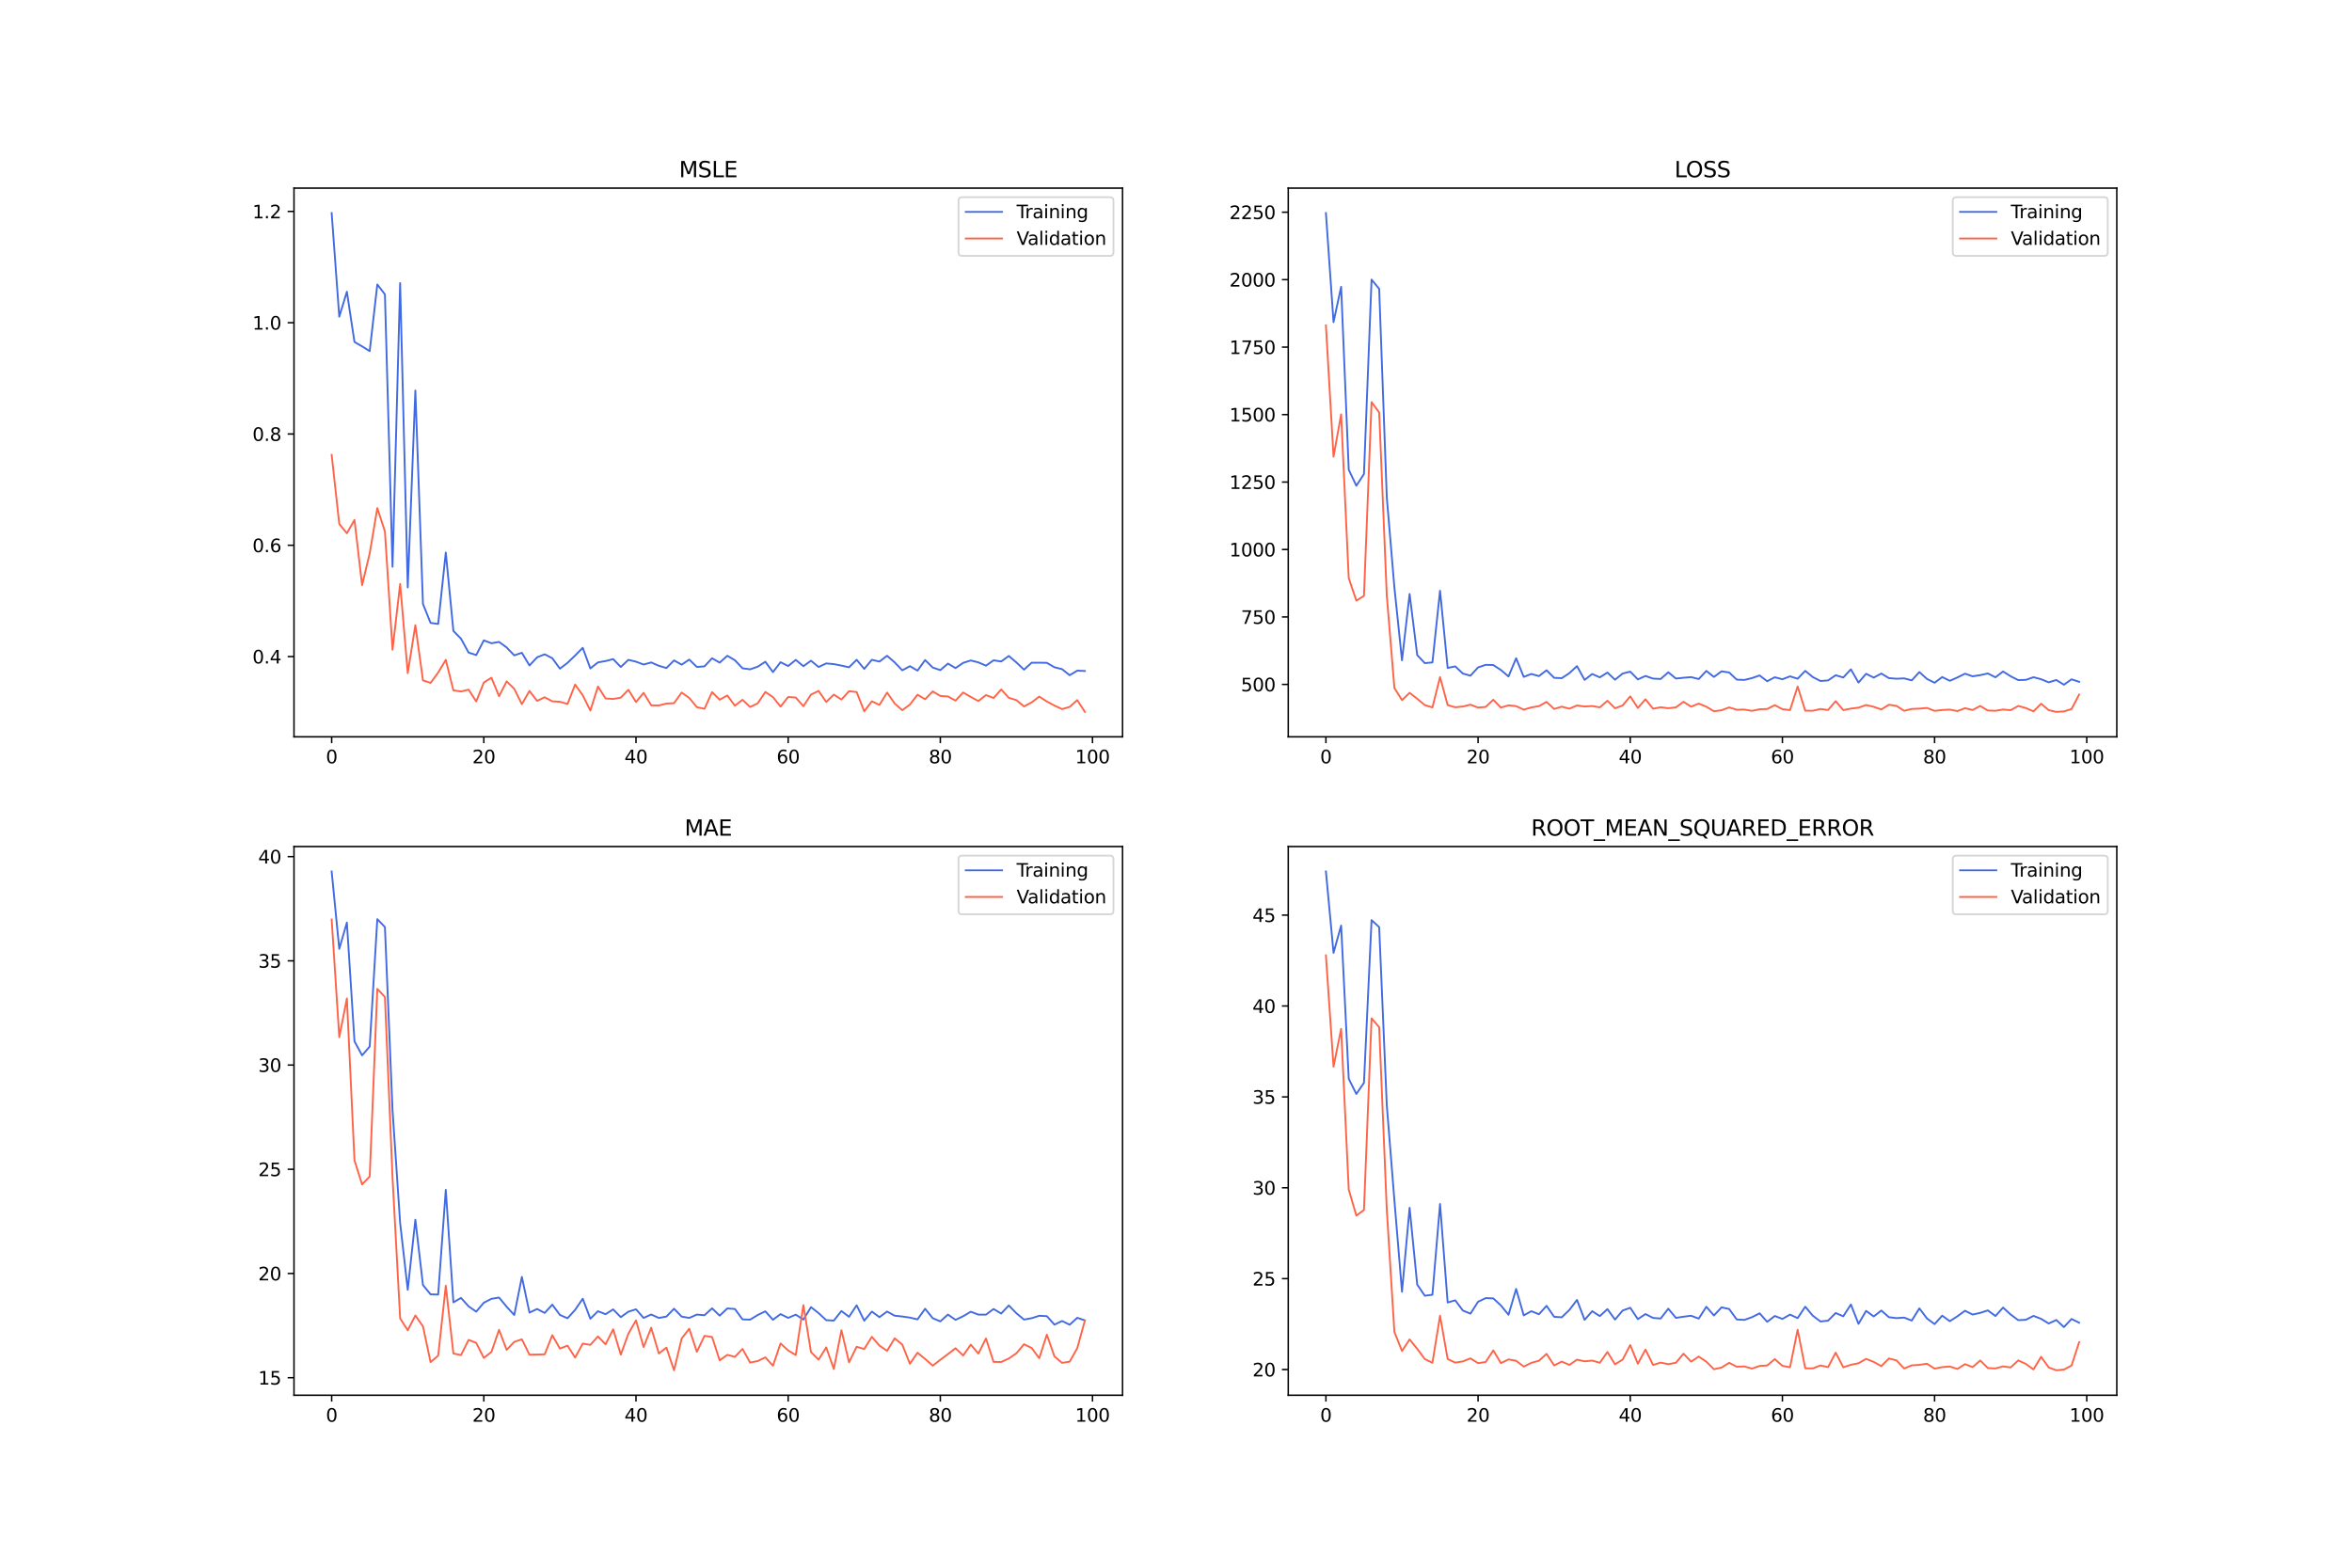 <?xml version="1.0" encoding="utf-8" standalone="no"?>
<!DOCTYPE svg PUBLIC "-//W3C//DTD SVG 1.1//EN"
  "http://www.w3.org/Graphics/SVG/1.1/DTD/svg11.dtd">
<svg xmlns:xlink="http://www.w3.org/1999/xlink" width="1296pt" height="864pt" viewBox="0 0 1296 864" xmlns="http://www.w3.org/2000/svg" version="1.1">
 <defs>
  <style type="text/css">*{stroke-linejoin: round; stroke-linecap: butt}</style>
 </defs>
 <g id="figure_1">
  <g id="patch_1">
   <path d="M 0 864 
L 1296 864 
L 1296 0 
L 0 0 
z
" style="fill: #ffffff"/>
  </g>
  <g id="axes_1">
   <g id="patch_2">
    <path d="M 162 406.08 
L 618.545 406.08 
L 618.545 103.68 
L 162 103.68 
z
" style="fill: #ffffff"/>
   </g>
   <g id="matplotlib.axis_1">
    <g id="xtick_1">
     <g id="line2d_1">
      <defs>
       <path id="meb10e12227" d="M 0 0 
L 0 3.5 
" style="stroke: #000000; stroke-width: 0.8"/>
      </defs>
      <g>
       <use xlink:href="#meb10e12227" x="182.752" y="406.08" style="stroke: #000000; stroke-width: 0.8"/>
      </g>
     </g>
     <g id="text_1">
      <!-- 0 -->
      <g transform="translate(179.571 420.678) scale(0.1 -0.1)">
       <defs>
        <path id="DejaVuSans-30" d="M 2034 4250 
Q 1547 4250 1301 3770 
Q 1056 3291 1056 2328 
Q 1056 1369 1301 889 
Q 1547 409 2034 409 
Q 2525 409 2770 889 
Q 3016 1369 3016 2328 
Q 3016 3291 2770 3770 
Q 2525 4250 2034 4250 
z
M 2034 4750 
Q 2819 4750 3233 4129 
Q 3647 3509 3647 2328 
Q 3647 1150 3233 529 
Q 2819 -91 2034 -91 
Q 1250 -91 836 529 
Q 422 1150 422 2328 
Q 422 3509 836 4129 
Q 1250 4750 2034 4750 
z
" transform="scale(0.016)"/>
       </defs>
       <use xlink:href="#DejaVuSans-30"/>
      </g>
     </g>
    </g>
    <g id="xtick_2">
     <g id="line2d_2">
      <g>
       <use xlink:href="#meb10e12227" x="266.599" y="406.08" style="stroke: #000000; stroke-width: 0.8"/>
      </g>
     </g>
     <g id="text_2">
      <!-- 20 -->
      <g transform="translate(260.236 420.678) scale(0.1 -0.1)">
       <defs>
        <path id="DejaVuSans-32" d="M 1228 531 
L 3431 531 
L 3431 0 
L 469 0 
L 469 531 
Q 828 903 1448 1529 
Q 2069 2156 2228 2338 
Q 2531 2678 2651 2914 
Q 2772 3150 2772 3378 
Q 2772 3750 2511 3984 
Q 2250 4219 1831 4219 
Q 1534 4219 1204 4116 
Q 875 4013 500 3803 
L 500 4441 
Q 881 4594 1212 4672 
Q 1544 4750 1819 4750 
Q 2544 4750 2975 4387 
Q 3406 4025 3406 3419 
Q 3406 3131 3298 2873 
Q 3191 2616 2906 2266 
Q 2828 2175 2409 1742 
Q 1991 1309 1228 531 
z
" transform="scale(0.016)"/>
       </defs>
       <use xlink:href="#DejaVuSans-32"/>
       <use xlink:href="#DejaVuSans-30" x="63.623"/>
      </g>
     </g>
    </g>
    <g id="xtick_3">
     <g id="line2d_3">
      <g>
       <use xlink:href="#meb10e12227" x="350.446" y="406.08" style="stroke: #000000; stroke-width: 0.8"/>
      </g>
     </g>
     <g id="text_3">
      <!-- 40 -->
      <g transform="translate(344.083 420.678) scale(0.1 -0.1)">
       <defs>
        <path id="DejaVuSans-34" d="M 2419 4116 
L 825 1625 
L 2419 1625 
L 2419 4116 
z
M 2253 4666 
L 3047 4666 
L 3047 1625 
L 3713 1625 
L 3713 1100 
L 3047 1100 
L 3047 0 
L 2419 0 
L 2419 1100 
L 313 1100 
L 313 1709 
L 2253 4666 
z
" transform="scale(0.016)"/>
       </defs>
       <use xlink:href="#DejaVuSans-34"/>
       <use xlink:href="#DejaVuSans-30" x="63.623"/>
      </g>
     </g>
    </g>
    <g id="xtick_4">
     <g id="line2d_4">
      <g>
       <use xlink:href="#meb10e12227" x="434.292" y="406.08" style="stroke: #000000; stroke-width: 0.8"/>
      </g>
     </g>
     <g id="text_4">
      <!-- 60 -->
      <g transform="translate(427.93 420.678) scale(0.1 -0.1)">
       <defs>
        <path id="DejaVuSans-36" d="M 2113 2584 
Q 1688 2584 1439 2293 
Q 1191 2003 1191 1497 
Q 1191 994 1439 701 
Q 1688 409 2113 409 
Q 2538 409 2786 701 
Q 3034 994 3034 1497 
Q 3034 2003 2786 2293 
Q 2538 2584 2113 2584 
z
M 3366 4563 
L 3366 3988 
Q 3128 4100 2886 4159 
Q 2644 4219 2406 4219 
Q 1781 4219 1451 3797 
Q 1122 3375 1075 2522 
Q 1259 2794 1537 2939 
Q 1816 3084 2150 3084 
Q 2853 3084 3261 2657 
Q 3669 2231 3669 1497 
Q 3669 778 3244 343 
Q 2819 -91 2113 -91 
Q 1303 -91 875 529 
Q 447 1150 447 2328 
Q 447 3434 972 4092 
Q 1497 4750 2381 4750 
Q 2619 4750 2861 4703 
Q 3103 4656 3366 4563 
z
" transform="scale(0.016)"/>
       </defs>
       <use xlink:href="#DejaVuSans-36"/>
       <use xlink:href="#DejaVuSans-30" x="63.623"/>
      </g>
     </g>
    </g>
    <g id="xtick_5">
     <g id="line2d_5">
      <g>
       <use xlink:href="#meb10e12227" x="518.139" y="406.08" style="stroke: #000000; stroke-width: 0.8"/>
      </g>
     </g>
     <g id="text_5">
      <!-- 80 -->
      <g transform="translate(511.776 420.678) scale(0.1 -0.1)">
       <defs>
        <path id="DejaVuSans-38" d="M 2034 2216 
Q 1584 2216 1326 1975 
Q 1069 1734 1069 1313 
Q 1069 891 1326 650 
Q 1584 409 2034 409 
Q 2484 409 2743 651 
Q 3003 894 3003 1313 
Q 3003 1734 2745 1975 
Q 2488 2216 2034 2216 
z
M 1403 2484 
Q 997 2584 770 2862 
Q 544 3141 544 3541 
Q 544 4100 942 4425 
Q 1341 4750 2034 4750 
Q 2731 4750 3128 4425 
Q 3525 4100 3525 3541 
Q 3525 3141 3298 2862 
Q 3072 2584 2669 2484 
Q 3125 2378 3379 2068 
Q 3634 1759 3634 1313 
Q 3634 634 3220 271 
Q 2806 -91 2034 -91 
Q 1263 -91 848 271 
Q 434 634 434 1313 
Q 434 1759 690 2068 
Q 947 2378 1403 2484 
z
M 1172 3481 
Q 1172 3119 1398 2916 
Q 1625 2713 2034 2713 
Q 2441 2713 2670 2916 
Q 2900 3119 2900 3481 
Q 2900 3844 2670 4047 
Q 2441 4250 2034 4250 
Q 1625 4250 1398 4047 
Q 1172 3844 1172 3481 
z
" transform="scale(0.016)"/>
       </defs>
       <use xlink:href="#DejaVuSans-38"/>
       <use xlink:href="#DejaVuSans-30" x="63.623"/>
      </g>
     </g>
    </g>
    <g id="xtick_6">
     <g id="line2d_6">
      <g>
       <use xlink:href="#meb10e12227" x="601.986" y="406.08" style="stroke: #000000; stroke-width: 0.8"/>
      </g>
     </g>
     <g id="text_6">
      <!-- 100 -->
      <g transform="translate(592.442 420.678) scale(0.1 -0.1)">
       <defs>
        <path id="DejaVuSans-31" d="M 794 531 
L 1825 531 
L 1825 4091 
L 703 3866 
L 703 4441 
L 1819 4666 
L 2450 4666 
L 2450 531 
L 3481 531 
L 3481 0 
L 794 0 
L 794 531 
z
" transform="scale(0.016)"/>
       </defs>
       <use xlink:href="#DejaVuSans-31"/>
       <use xlink:href="#DejaVuSans-30" x="63.623"/>
       <use xlink:href="#DejaVuSans-30" x="127.246"/>
      </g>
     </g>
    </g>
   </g>
   <g id="matplotlib.axis_2">
    <g id="ytick_1">
     <g id="line2d_7">
      <defs>
       <path id="m3f98009980" d="M 0 0 
L -3.5 0 
" style="stroke: #000000; stroke-width: 0.8"/>
      </defs>
      <g>
       <use xlink:href="#m3f98009980" x="162" y="361.849" style="stroke: #000000; stroke-width: 0.8"/>
      </g>
     </g>
     <g id="text_7">
      <!-- 0.4 -->
      <g transform="translate(139.097 365.649) scale(0.1 -0.1)">
       <defs>
        <path id="DejaVuSans-2e" d="M 684 794 
L 1344 794 
L 1344 0 
L 684 0 
L 684 794 
z
" transform="scale(0.016)"/>
       </defs>
       <use xlink:href="#DejaVuSans-30"/>
       <use xlink:href="#DejaVuSans-2e" x="63.623"/>
       <use xlink:href="#DejaVuSans-34" x="95.41"/>
      </g>
     </g>
    </g>
    <g id="ytick_2">
     <g id="line2d_8">
      <g>
       <use xlink:href="#m3f98009980" x="162" y="300.519" style="stroke: #000000; stroke-width: 0.8"/>
      </g>
     </g>
     <g id="text_8">
      <!-- 0.6 -->
      <g transform="translate(139.097 304.318) scale(0.1 -0.1)">
       <use xlink:href="#DejaVuSans-30"/>
       <use xlink:href="#DejaVuSans-2e" x="63.623"/>
       <use xlink:href="#DejaVuSans-36" x="95.41"/>
      </g>
     </g>
    </g>
    <g id="ytick_3">
     <g id="line2d_9">
      <g>
       <use xlink:href="#m3f98009980" x="162" y="239.188" style="stroke: #000000; stroke-width: 0.8"/>
      </g>
     </g>
     <g id="text_9">
      <!-- 0.8 -->
      <g transform="translate(139.097 242.987) scale(0.1 -0.1)">
       <use xlink:href="#DejaVuSans-30"/>
       <use xlink:href="#DejaVuSans-2e" x="63.623"/>
       <use xlink:href="#DejaVuSans-38" x="95.41"/>
      </g>
     </g>
    </g>
    <g id="ytick_4">
     <g id="line2d_10">
      <g>
       <use xlink:href="#m3f98009980" x="162" y="177.857" style="stroke: #000000; stroke-width: 0.8"/>
      </g>
     </g>
     <g id="text_10">
      <!-- 1.0 -->
      <g transform="translate(139.097 181.656) scale(0.1 -0.1)">
       <use xlink:href="#DejaVuSans-31"/>
       <use xlink:href="#DejaVuSans-2e" x="63.623"/>
       <use xlink:href="#DejaVuSans-30" x="95.41"/>
      </g>
     </g>
    </g>
    <g id="ytick_5">
     <g id="line2d_11">
      <g>
       <use xlink:href="#m3f98009980" x="162" y="116.526" style="stroke: #000000; stroke-width: 0.8"/>
      </g>
     </g>
     <g id="text_11">
      <!-- 1.2 -->
      <g transform="translate(139.097 120.326) scale(0.1 -0.1)">
       <use xlink:href="#DejaVuSans-31"/>
       <use xlink:href="#DejaVuSans-2e" x="63.623"/>
       <use xlink:href="#DejaVuSans-32" x="95.41"/>
      </g>
     </g>
    </g>
   </g>
   <g id="line2d_12">
    <path d="M 182.752 117.425 
L 186.944 174.534 
L 191.137 160.771 
L 195.329 188.48 
L 199.521 190.889 
L 203.714 193.525 
L 207.906 156.783 
L 212.098 162.257 
L 216.291 312.382 
L 220.483 156.013 
L 224.675 323.749 
L 228.868 215.219 
L 233.06 332.864 
L 237.252 343.295 
L 241.445 343.889 
L 245.637 304.504 
L 249.829 347.721 
L 254.022 352.005 
L 258.214 359.674 
L 262.406 361.02 
L 266.599 352.923 
L 270.791 354.518 
L 274.983 353.784 
L 279.176 356.844 
L 283.368 361.202 
L 287.56 359.758 
L 291.753 366.771 
L 295.945 362.268 
L 300.137 360.603 
L 304.33 362.757 
L 308.522 368.526 
L 312.714 365.318 
L 316.907 361.273 
L 321.099 357.033 
L 325.292 368.408 
L 329.484 365.058 
L 333.676 364.323 
L 337.869 363.244 
L 342.061 367.59 
L 346.253 363.658 
L 350.446 364.667 
L 354.638 366.246 
L 358.83 365.097 
L 363.023 366.937 
L 367.215 368.172 
L 371.407 363.971 
L 375.6 366.32 
L 379.792 363.504 
L 383.984 367.58 
L 388.177 367.251 
L 392.369 362.776 
L 396.561 365.204 
L 400.754 361.415 
L 404.946 363.869 
L 409.138 368.321 
L 413.331 368.886 
L 417.523 367.434 
L 421.715 364.714 
L 425.908 370.416 
L 430.1 364.954 
L 434.292 367.076 
L 438.485 363.685 
L 442.677 367.17 
L 446.869 364.139 
L 451.062 367.603 
L 455.254 365.636 
L 459.446 366.004 
L 463.639 366.829 
L 467.831 367.77 
L 472.023 363.637 
L 476.216 368.65 
L 480.408 363.62 
L 484.6 364.619 
L 488.793 361.411 
L 492.985 365.053 
L 497.177 369.426 
L 501.37 367.146 
L 505.562 369.608 
L 509.754 363.778 
L 513.947 367.902 
L 518.139 369.313 
L 522.331 365.719 
L 526.524 368.197 
L 530.716 365.325 
L 534.908 364.002 
L 539.101 365.062 
L 543.293 366.87 
L 547.485 363.915 
L 551.678 364.564 
L 555.87 361.523 
L 560.062 365.102 
L 564.255 369.064 
L 568.447 365.239 
L 572.639 365.23 
L 576.832 365.313 
L 581.024 367.746 
L 585.216 368.793 
L 589.409 372.14 
L 593.601 369.61 
L 597.793 369.807 
" clip-path="url(#pe619ace387)" style="fill: none; stroke: #4169e1; stroke-linecap: square"/>
   </g>
   <g id="line2d_13">
    <path d="M 182.752 250.691 
L 186.944 288.791 
L 191.137 293.89 
L 195.329 286.549 
L 199.521 322.485 
L 203.714 304.994 
L 207.906 280.023 
L 212.098 292.905 
L 216.291 358.117 
L 220.483 321.821 
L 224.675 370.987 
L 228.868 344.538 
L 233.06 374.968 
L 237.252 376.379 
L 241.445 370.666 
L 245.637 363.673 
L 249.829 380.467 
L 254.022 381.087 
L 258.214 380.082 
L 262.406 386.586 
L 266.599 376.164 
L 270.791 373.516 
L 274.983 383.683 
L 279.176 375.523 
L 283.368 379.625 
L 287.56 388.076 
L 291.753 380.808 
L 295.945 386.272 
L 300.137 384.286 
L 304.33 386.515 
L 308.522 386.775 
L 312.714 387.976 
L 316.907 377.267 
L 321.099 383.193 
L 325.292 391.614 
L 329.484 378.373 
L 333.676 384.945 
L 337.869 385.218 
L 342.061 384.493 
L 346.253 380.153 
L 350.446 386.913 
L 354.638 381.856 
L 358.83 388.718 
L 363.023 388.804 
L 367.215 387.764 
L 371.407 387.539 
L 375.6 381.686 
L 379.792 384.657 
L 383.984 389.735 
L 388.177 390.645 
L 392.369 381.436 
L 396.561 385.642 
L 400.754 383.286 
L 404.946 388.916 
L 409.138 385.664 
L 413.331 389.661 
L 417.523 387.616 
L 421.715 381.35 
L 425.908 384.196 
L 430.1 389.415 
L 434.292 384.131 
L 438.485 384.439 
L 442.677 389.218 
L 446.869 382.806 
L 451.062 380.798 
L 455.254 386.859 
L 459.446 382.808 
L 463.639 385.539 
L 467.831 380.942 
L 472.023 381.41 
L 476.216 392.018 
L 480.408 386.507 
L 484.6 388.512 
L 488.793 381.683 
L 492.985 387.705 
L 497.177 391.418 
L 501.37 388.315 
L 505.562 382.876 
L 509.754 385.375 
L 513.947 381.047 
L 518.139 383.576 
L 522.331 383.844 
L 526.524 386.121 
L 530.716 381.663 
L 534.908 384.086 
L 539.101 386.378 
L 543.293 383.075 
L 547.485 384.686 
L 551.678 379.989 
L 555.87 384.566 
L 560.062 385.868 
L 564.255 389.342 
L 568.447 387.11 
L 572.639 383.906 
L 576.832 386.629 
L 581.024 388.856 
L 585.216 390.815 
L 589.409 389.578 
L 593.601 385.865 
L 597.793 392.335 
" clip-path="url(#pe619ace387)" style="fill: none; stroke: #ff6347; stroke-linecap: square"/>
   </g>
   <g id="patch_3">
    <path d="M 162 406.08 
L 162 103.68 
" style="fill: none; stroke: #000000; stroke-width: 0.8; stroke-linejoin: miter; stroke-linecap: square"/>
   </g>
   <g id="patch_4">
    <path d="M 618.545 406.08 
L 618.545 103.68 
" style="fill: none; stroke: #000000; stroke-width: 0.8; stroke-linejoin: miter; stroke-linecap: square"/>
   </g>
   <g id="patch_5">
    <path d="M 162 406.08 
L 618.545 406.08 
" style="fill: none; stroke: #000000; stroke-width: 0.8; stroke-linejoin: miter; stroke-linecap: square"/>
   </g>
   <g id="patch_6">
    <path d="M 162 103.68 
L 618.545 103.68 
" style="fill: none; stroke: #000000; stroke-width: 0.8; stroke-linejoin: miter; stroke-linecap: square"/>
   </g>
   <g id="text_12">
    <!-- MSLE -->
    <g transform="translate(374.152 97.68) scale(0.12 -0.12)">
     <defs>
      <path id="DejaVuSans-4d" d="M 628 4666 
L 1569 4666 
L 2759 1491 
L 3956 4666 
L 4897 4666 
L 4897 0 
L 4281 0 
L 4281 4097 
L 3078 897 
L 2444 897 
L 1241 4097 
L 1241 0 
L 628 0 
L 628 4666 
z
" transform="scale(0.016)"/>
      <path id="DejaVuSans-53" d="M 3425 4513 
L 3425 3897 
Q 3066 4069 2747 4153 
Q 2428 4238 2131 4238 
Q 1616 4238 1336 4038 
Q 1056 3838 1056 3469 
Q 1056 3159 1242 3001 
Q 1428 2844 1947 2747 
L 2328 2669 
Q 3034 2534 3370 2195 
Q 3706 1856 3706 1288 
Q 3706 609 3251 259 
Q 2797 -91 1919 -91 
Q 1588 -91 1214 -16 
Q 841 59 441 206 
L 441 856 
Q 825 641 1194 531 
Q 1563 422 1919 422 
Q 2459 422 2753 634 
Q 3047 847 3047 1241 
Q 3047 1584 2836 1778 
Q 2625 1972 2144 2069 
L 1759 2144 
Q 1053 2284 737 2584 
Q 422 2884 422 3419 
Q 422 4038 858 4394 
Q 1294 4750 2059 4750 
Q 2388 4750 2728 4690 
Q 3069 4631 3425 4513 
z
" transform="scale(0.016)"/>
      <path id="DejaVuSans-4c" d="M 628 4666 
L 1259 4666 
L 1259 531 
L 3531 531 
L 3531 0 
L 628 0 
L 628 4666 
z
" transform="scale(0.016)"/>
      <path id="DejaVuSans-45" d="M 628 4666 
L 3578 4666 
L 3578 4134 
L 1259 4134 
L 1259 2753 
L 3481 2753 
L 3481 2222 
L 1259 2222 
L 1259 531 
L 3634 531 
L 3634 0 
L 628 0 
L 628 4666 
z
" transform="scale(0.016)"/>
     </defs>
     <use xlink:href="#DejaVuSans-4d"/>
     <use xlink:href="#DejaVuSans-53" x="86.279"/>
     <use xlink:href="#DejaVuSans-4c" x="149.756"/>
     <use xlink:href="#DejaVuSans-45" x="205.469"/>
    </g>
   </g>
   <g id="legend_1">
    <g id="patch_7">
     <path d="M 530.164 141.036 
L 611.545 141.036 
Q 613.545 141.036 613.545 139.036 
L 613.545 110.68 
Q 613.545 108.68 611.545 108.68 
L 530.164 108.68 
Q 528.164 108.68 528.164 110.68 
L 528.164 139.036 
Q 528.164 141.036 530.164 141.036 
z
" style="fill: #ffffff; opacity: 0.8; stroke: #cccccc; stroke-linejoin: miter"/>
    </g>
    <g id="line2d_14">
     <path d="M 532.164 116.778 
L 542.164 116.778 
L 552.164 116.778 
" style="fill: none; stroke: #4169e1; stroke-linecap: square"/>
    </g>
    <g id="text_13">
     <!-- Training -->
     <g transform="translate(560.164 120.278) scale(0.1 -0.1)">
      <defs>
       <path id="DejaVuSans-54" d="M -19 4666 
L 3928 4666 
L 3928 4134 
L 2272 4134 
L 2272 0 
L 1638 0 
L 1638 4134 
L -19 4134 
L -19 4666 
z
" transform="scale(0.016)"/>
       <path id="DejaVuSans-72" d="M 2631 2963 
Q 2534 3019 2420 3045 
Q 2306 3072 2169 3072 
Q 1681 3072 1420 2755 
Q 1159 2438 1159 1844 
L 1159 0 
L 581 0 
L 581 3500 
L 1159 3500 
L 1159 2956 
Q 1341 3275 1631 3429 
Q 1922 3584 2338 3584 
Q 2397 3584 2469 3576 
Q 2541 3569 2628 3553 
L 2631 2963 
z
" transform="scale(0.016)"/>
       <path id="DejaVuSans-61" d="M 2194 1759 
Q 1497 1759 1228 1600 
Q 959 1441 959 1056 
Q 959 750 1161 570 
Q 1363 391 1709 391 
Q 2188 391 2477 730 
Q 2766 1069 2766 1631 
L 2766 1759 
L 2194 1759 
z
M 3341 1997 
L 3341 0 
L 2766 0 
L 2766 531 
Q 2569 213 2275 61 
Q 1981 -91 1556 -91 
Q 1019 -91 701 211 
Q 384 513 384 1019 
Q 384 1609 779 1909 
Q 1175 2209 1959 2209 
L 2766 2209 
L 2766 2266 
Q 2766 2663 2505 2880 
Q 2244 3097 1772 3097 
Q 1472 3097 1187 3025 
Q 903 2953 641 2809 
L 641 3341 
Q 956 3463 1253 3523 
Q 1550 3584 1831 3584 
Q 2591 3584 2966 3190 
Q 3341 2797 3341 1997 
z
" transform="scale(0.016)"/>
       <path id="DejaVuSans-69" d="M 603 3500 
L 1178 3500 
L 1178 0 
L 603 0 
L 603 3500 
z
M 603 4863 
L 1178 4863 
L 1178 4134 
L 603 4134 
L 603 4863 
z
" transform="scale(0.016)"/>
       <path id="DejaVuSans-6e" d="M 3513 2113 
L 3513 0 
L 2938 0 
L 2938 2094 
Q 2938 2591 2744 2837 
Q 2550 3084 2163 3084 
Q 1697 3084 1428 2787 
Q 1159 2491 1159 1978 
L 1159 0 
L 581 0 
L 581 3500 
L 1159 3500 
L 1159 2956 
Q 1366 3272 1645 3428 
Q 1925 3584 2291 3584 
Q 2894 3584 3203 3211 
Q 3513 2838 3513 2113 
z
" transform="scale(0.016)"/>
       <path id="DejaVuSans-67" d="M 2906 1791 
Q 2906 2416 2648 2759 
Q 2391 3103 1925 3103 
Q 1463 3103 1205 2759 
Q 947 2416 947 1791 
Q 947 1169 1205 825 
Q 1463 481 1925 481 
Q 2391 481 2648 825 
Q 2906 1169 2906 1791 
z
M 3481 434 
Q 3481 -459 3084 -895 
Q 2688 -1331 1869 -1331 
Q 1566 -1331 1297 -1286 
Q 1028 -1241 775 -1147 
L 775 -588 
Q 1028 -725 1275 -790 
Q 1522 -856 1778 -856 
Q 2344 -856 2625 -561 
Q 2906 -266 2906 331 
L 2906 616 
Q 2728 306 2450 153 
Q 2172 0 1784 0 
Q 1141 0 747 490 
Q 353 981 353 1791 
Q 353 2603 747 3093 
Q 1141 3584 1784 3584 
Q 2172 3584 2450 3431 
Q 2728 3278 2906 2969 
L 2906 3500 
L 3481 3500 
L 3481 434 
z
" transform="scale(0.016)"/>
      </defs>
      <use xlink:href="#DejaVuSans-54"/>
      <use xlink:href="#DejaVuSans-72" x="46.334"/>
      <use xlink:href="#DejaVuSans-61" x="87.447"/>
      <use xlink:href="#DejaVuSans-69" x="148.727"/>
      <use xlink:href="#DejaVuSans-6e" x="176.51"/>
      <use xlink:href="#DejaVuSans-69" x="239.889"/>
      <use xlink:href="#DejaVuSans-6e" x="267.672"/>
      <use xlink:href="#DejaVuSans-67" x="331.051"/>
     </g>
    </g>
    <g id="line2d_15">
     <path d="M 532.164 131.457 
L 542.164 131.457 
L 552.164 131.457 
" style="fill: none; stroke: #ff6347; stroke-linecap: square"/>
    </g>
    <g id="text_14">
     <!-- Validation -->
     <g transform="translate(560.164 134.957) scale(0.1 -0.1)">
      <defs>
       <path id="DejaVuSans-56" d="M 1831 0 
L 50 4666 
L 709 4666 
L 2188 738 
L 3669 4666 
L 4325 4666 
L 2547 0 
L 1831 0 
z
" transform="scale(0.016)"/>
       <path id="DejaVuSans-6c" d="M 603 4863 
L 1178 4863 
L 1178 0 
L 603 0 
L 603 4863 
z
" transform="scale(0.016)"/>
       <path id="DejaVuSans-64" d="M 2906 2969 
L 2906 4863 
L 3481 4863 
L 3481 0 
L 2906 0 
L 2906 525 
Q 2725 213 2448 61 
Q 2172 -91 1784 -91 
Q 1150 -91 751 415 
Q 353 922 353 1747 
Q 353 2572 751 3078 
Q 1150 3584 1784 3584 
Q 2172 3584 2448 3432 
Q 2725 3281 2906 2969 
z
M 947 1747 
Q 947 1113 1208 752 
Q 1469 391 1925 391 
Q 2381 391 2643 752 
Q 2906 1113 2906 1747 
Q 2906 2381 2643 2742 
Q 2381 3103 1925 3103 
Q 1469 3103 1208 2742 
Q 947 2381 947 1747 
z
" transform="scale(0.016)"/>
       <path id="DejaVuSans-74" d="M 1172 4494 
L 1172 3500 
L 2356 3500 
L 2356 3053 
L 1172 3053 
L 1172 1153 
Q 1172 725 1289 603 
Q 1406 481 1766 481 
L 2356 481 
L 2356 0 
L 1766 0 
Q 1100 0 847 248 
Q 594 497 594 1153 
L 594 3053 
L 172 3053 
L 172 3500 
L 594 3500 
L 594 4494 
L 1172 4494 
z
" transform="scale(0.016)"/>
       <path id="DejaVuSans-6f" d="M 1959 3097 
Q 1497 3097 1228 2736 
Q 959 2375 959 1747 
Q 959 1119 1226 758 
Q 1494 397 1959 397 
Q 2419 397 2687 759 
Q 2956 1122 2956 1747 
Q 2956 2369 2687 2733 
Q 2419 3097 1959 3097 
z
M 1959 3584 
Q 2709 3584 3137 3096 
Q 3566 2609 3566 1747 
Q 3566 888 3137 398 
Q 2709 -91 1959 -91 
Q 1206 -91 779 398 
Q 353 888 353 1747 
Q 353 2609 779 3096 
Q 1206 3584 1959 3584 
z
" transform="scale(0.016)"/>
      </defs>
      <use xlink:href="#DejaVuSans-56"/>
      <use xlink:href="#DejaVuSans-61" x="60.658"/>
      <use xlink:href="#DejaVuSans-6c" x="121.938"/>
      <use xlink:href="#DejaVuSans-69" x="149.721"/>
      <use xlink:href="#DejaVuSans-64" x="177.504"/>
      <use xlink:href="#DejaVuSans-61" x="240.98"/>
      <use xlink:href="#DejaVuSans-74" x="302.26"/>
      <use xlink:href="#DejaVuSans-69" x="341.469"/>
      <use xlink:href="#DejaVuSans-6f" x="369.252"/>
      <use xlink:href="#DejaVuSans-6e" x="430.434"/>
     </g>
    </g>
   </g>
  </g>
  <g id="axes_2">
   <g id="patch_8">
    <path d="M 709.855 406.08 
L 1166.4 406.08 
L 1166.4 103.68 
L 709.855 103.68 
z
" style="fill: #ffffff"/>
   </g>
   <g id="matplotlib.axis_3">
    <g id="xtick_7">
     <g id="line2d_16">
      <g>
       <use xlink:href="#meb10e12227" x="730.607" y="406.08" style="stroke: #000000; stroke-width: 0.8"/>
      </g>
     </g>
     <g id="text_15">
      <!-- 0 -->
      <g transform="translate(727.425 420.678) scale(0.1 -0.1)">
       <use xlink:href="#DejaVuSans-30"/>
      </g>
     </g>
    </g>
    <g id="xtick_8">
     <g id="line2d_17">
      <g>
       <use xlink:href="#meb10e12227" x="814.453" y="406.08" style="stroke: #000000; stroke-width: 0.8"/>
      </g>
     </g>
     <g id="text_16">
      <!-- 20 -->
      <g transform="translate(808.091 420.678) scale(0.1 -0.1)">
       <use xlink:href="#DejaVuSans-32"/>
       <use xlink:href="#DejaVuSans-30" x="63.623"/>
      </g>
     </g>
    </g>
    <g id="xtick_9">
     <g id="line2d_18">
      <g>
       <use xlink:href="#meb10e12227" x="898.3" y="406.08" style="stroke: #000000; stroke-width: 0.8"/>
      </g>
     </g>
     <g id="text_17">
      <!-- 40 -->
      <g transform="translate(891.938 420.678) scale(0.1 -0.1)">
       <use xlink:href="#DejaVuSans-34"/>
       <use xlink:href="#DejaVuSans-30" x="63.623"/>
      </g>
     </g>
    </g>
    <g id="xtick_10">
     <g id="line2d_19">
      <g>
       <use xlink:href="#meb10e12227" x="982.147" y="406.08" style="stroke: #000000; stroke-width: 0.8"/>
      </g>
     </g>
     <g id="text_18">
      <!-- 60 -->
      <g transform="translate(975.784 420.678) scale(0.1 -0.1)">
       <use xlink:href="#DejaVuSans-36"/>
       <use xlink:href="#DejaVuSans-30" x="63.623"/>
      </g>
     </g>
    </g>
    <g id="xtick_11">
     <g id="line2d_20">
      <g>
       <use xlink:href="#meb10e12227" x="1065.994" y="406.08" style="stroke: #000000; stroke-width: 0.8"/>
      </g>
     </g>
     <g id="text_19">
      <!-- 80 -->
      <g transform="translate(1059.631 420.678) scale(0.1 -0.1)">
       <use xlink:href="#DejaVuSans-38"/>
       <use xlink:href="#DejaVuSans-30" x="63.623"/>
      </g>
     </g>
    </g>
    <g id="xtick_12">
     <g id="line2d_21">
      <g>
       <use xlink:href="#meb10e12227" x="1149.84" y="406.08" style="stroke: #000000; stroke-width: 0.8"/>
      </g>
     </g>
     <g id="text_20">
      <!-- 100 -->
      <g transform="translate(1140.297 420.678) scale(0.1 -0.1)">
       <use xlink:href="#DejaVuSans-31"/>
       <use xlink:href="#DejaVuSans-30" x="63.623"/>
       <use xlink:href="#DejaVuSans-30" x="127.246"/>
      </g>
     </g>
    </g>
   </g>
   <g id="matplotlib.axis_4">
    <g id="ytick_6">
     <g id="line2d_22">
      <g>
       <use xlink:href="#m3f98009980" x="709.855" y="377.21" style="stroke: #000000; stroke-width: 0.8"/>
      </g>
     </g>
     <g id="text_21">
      <!-- 500 -->
      <g transform="translate(683.767 381.01) scale(0.1 -0.1)">
       <defs>
        <path id="DejaVuSans-35" d="M 691 4666 
L 3169 4666 
L 3169 4134 
L 1269 4134 
L 1269 2991 
Q 1406 3038 1543 3061 
Q 1681 3084 1819 3084 
Q 2600 3084 3056 2656 
Q 3513 2228 3513 1497 
Q 3513 744 3044 326 
Q 2575 -91 1722 -91 
Q 1428 -91 1123 -41 
Q 819 9 494 109 
L 494 744 
Q 775 591 1075 516 
Q 1375 441 1709 441 
Q 2250 441 2565 725 
Q 2881 1009 2881 1497 
Q 2881 1984 2565 2268 
Q 2250 2553 1709 2553 
Q 1456 2553 1204 2497 
Q 953 2441 691 2322 
L 691 4666 
z
" transform="scale(0.016)"/>
       </defs>
       <use xlink:href="#DejaVuSans-35"/>
       <use xlink:href="#DejaVuSans-30" x="63.623"/>
       <use xlink:href="#DejaVuSans-30" x="127.246"/>
      </g>
     </g>
    </g>
    <g id="ytick_7">
     <g id="line2d_23">
      <g>
       <use xlink:href="#m3f98009980" x="709.855" y="340.03" style="stroke: #000000; stroke-width: 0.8"/>
      </g>
     </g>
     <g id="text_22">
      <!-- 750 -->
      <g transform="translate(683.767 343.829) scale(0.1 -0.1)">
       <defs>
        <path id="DejaVuSans-37" d="M 525 4666 
L 3525 4666 
L 3525 4397 
L 1831 0 
L 1172 0 
L 2766 4134 
L 525 4134 
L 525 4666 
z
" transform="scale(0.016)"/>
       </defs>
       <use xlink:href="#DejaVuSans-37"/>
       <use xlink:href="#DejaVuSans-35" x="63.623"/>
       <use xlink:href="#DejaVuSans-30" x="127.246"/>
      </g>
     </g>
    </g>
    <g id="ytick_8">
     <g id="line2d_24">
      <g>
       <use xlink:href="#m3f98009980" x="709.855" y="302.85" style="stroke: #000000; stroke-width: 0.8"/>
      </g>
     </g>
     <g id="text_23">
      <!-- 1000 -->
      <g transform="translate(677.405 306.649) scale(0.1 -0.1)">
       <use xlink:href="#DejaVuSans-31"/>
       <use xlink:href="#DejaVuSans-30" x="63.623"/>
       <use xlink:href="#DejaVuSans-30" x="127.246"/>
       <use xlink:href="#DejaVuSans-30" x="190.869"/>
      </g>
     </g>
    </g>
    <g id="ytick_9">
     <g id="line2d_25">
      <g>
       <use xlink:href="#m3f98009980" x="709.855" y="265.67" style="stroke: #000000; stroke-width: 0.8"/>
      </g>
     </g>
     <g id="text_24">
      <!-- 1250 -->
      <g transform="translate(677.405 269.469) scale(0.1 -0.1)">
       <use xlink:href="#DejaVuSans-31"/>
       <use xlink:href="#DejaVuSans-32" x="63.623"/>
       <use xlink:href="#DejaVuSans-35" x="127.246"/>
       <use xlink:href="#DejaVuSans-30" x="190.869"/>
      </g>
     </g>
    </g>
    <g id="ytick_10">
     <g id="line2d_26">
      <g>
       <use xlink:href="#m3f98009980" x="709.855" y="228.489" style="stroke: #000000; stroke-width: 0.8"/>
      </g>
     </g>
     <g id="text_25">
      <!-- 1500 -->
      <g transform="translate(677.405 232.289) scale(0.1 -0.1)">
       <use xlink:href="#DejaVuSans-31"/>
       <use xlink:href="#DejaVuSans-35" x="63.623"/>
       <use xlink:href="#DejaVuSans-30" x="127.246"/>
       <use xlink:href="#DejaVuSans-30" x="190.869"/>
      </g>
     </g>
    </g>
    <g id="ytick_11">
     <g id="line2d_27">
      <g>
       <use xlink:href="#m3f98009980" x="709.855" y="191.309" style="stroke: #000000; stroke-width: 0.8"/>
      </g>
     </g>
     <g id="text_26">
      <!-- 1750 -->
      <g transform="translate(677.405 195.108) scale(0.1 -0.1)">
       <use xlink:href="#DejaVuSans-31"/>
       <use xlink:href="#DejaVuSans-37" x="63.623"/>
       <use xlink:href="#DejaVuSans-35" x="127.246"/>
       <use xlink:href="#DejaVuSans-30" x="190.869"/>
      </g>
     </g>
    </g>
    <g id="ytick_12">
     <g id="line2d_28">
      <g>
       <use xlink:href="#m3f98009980" x="709.855" y="154.129" style="stroke: #000000; stroke-width: 0.8"/>
      </g>
     </g>
     <g id="text_27">
      <!-- 2000 -->
      <g transform="translate(677.405 157.928) scale(0.1 -0.1)">
       <use xlink:href="#DejaVuSans-32"/>
       <use xlink:href="#DejaVuSans-30" x="63.623"/>
       <use xlink:href="#DejaVuSans-30" x="127.246"/>
       <use xlink:href="#DejaVuSans-30" x="190.869"/>
      </g>
     </g>
    </g>
    <g id="ytick_13">
     <g id="line2d_29">
      <g>
       <use xlink:href="#m3f98009980" x="709.855" y="116.949" style="stroke: #000000; stroke-width: 0.8"/>
      </g>
     </g>
     <g id="text_28">
      <!-- 2250 -->
      <g transform="translate(677.405 120.748) scale(0.1 -0.1)">
       <use xlink:href="#DejaVuSans-32"/>
       <use xlink:href="#DejaVuSans-32" x="63.623"/>
       <use xlink:href="#DejaVuSans-35" x="127.246"/>
       <use xlink:href="#DejaVuSans-30" x="190.869"/>
      </g>
     </g>
    </g>
   </g>
   <g id="line2d_30">
    <path d="M 730.607 117.425 
L 734.799 177.531 
L 738.991 158.046 
L 743.184 258.876 
L 747.376 267.712 
L 751.568 261.246 
L 755.761 154.085 
L 759.953 159.191 
L 764.145 274.04 
L 768.338 323.762 
L 772.53 363.909 
L 776.722 327.368 
L 780.915 361.036 
L 785.107 365.482 
L 789.299 365.086 
L 793.492 325.581 
L 797.684 368.117 
L 801.876 367.275 
L 806.069 371.208 
L 810.261 372.387 
L 814.453 367.829 
L 818.646 366.413 
L 822.838 366.524 
L 827.03 369.256 
L 831.223 372.813 
L 835.415 362.794 
L 839.607 373.045 
L 843.8 371.45 
L 847.992 372.616 
L 852.184 369.4 
L 856.377 373.576 
L 860.569 373.756 
L 864.761 370.989 
L 868.954 367.117 
L 873.146 374.711 
L 877.338 371.459 
L 881.531 373.311 
L 885.723 370.666 
L 889.915 374.61 
L 894.108 371.208 
L 898.3 370.157 
L 902.492 374.438 
L 906.685 372.544 
L 910.877 373.998 
L 915.069 374.214 
L 919.262 370.517 
L 923.454 373.968 
L 927.646 373.536 
L 931.839 373.177 
L 936.031 374.25 
L 940.223 369.763 
L 944.416 373.079 
L 948.608 369.989 
L 952.8 370.629 
L 956.993 374.576 
L 961.185 374.734 
L 965.377 373.719 
L 969.57 372.263 
L 973.762 375.447 
L 977.954 373.257 
L 982.147 374.365 
L 986.339 372.741 
L 990.531 374.071 
L 994.724 369.737 
L 998.916 373.174 
L 1003.108 375.31 
L 1007.301 375.016 
L 1011.493 372.149 
L 1015.686 373.381 
L 1019.878 368.892 
L 1024.07 376.195 
L 1028.263 371.332 
L 1032.455 373.449 
L 1036.647 371.206 
L 1040.84 373.727 
L 1045.032 374.074 
L 1049.224 373.872 
L 1053.417 374.985 
L 1057.609 370.386 
L 1061.801 374.187 
L 1065.994 376.291 
L 1070.186 373.141 
L 1074.378 375.211 
L 1078.571 373.378 
L 1082.763 371.285 
L 1086.955 372.734 
L 1091.148 372.09 
L 1095.34 371.157 
L 1099.532 373.282 
L 1103.725 370.079 
L 1107.917 372.723 
L 1112.109 374.831 
L 1116.302 374.688 
L 1120.494 373.228 
L 1124.686 374.335 
L 1128.879 376.065 
L 1133.071 374.768 
L 1137.263 377.38 
L 1141.456 374.391 
L 1145.648 375.77 
" clip-path="url(#p703b18d3a0)" style="fill: none; stroke: #4169e1; stroke-linecap: square"/>
   </g>
   <g id="line2d_31">
    <path d="M 730.607 179.325 
L 734.799 251.706 
L 738.991 228.334 
L 743.184 318.637 
L 747.376 331.029 
L 751.568 328.403 
L 755.761 221.631 
L 759.953 227.303 
L 764.145 328.203 
L 768.338 379.151 
L 772.53 385.862 
L 776.722 381.824 
L 780.915 385.114 
L 785.107 388.606 
L 789.299 389.875 
L 793.492 373.149 
L 797.684 388.598 
L 801.876 389.794 
L 806.069 389.386 
L 810.261 388.369 
L 814.453 389.978 
L 818.646 389.596 
L 822.838 385.662 
L 827.03 389.978 
L 831.223 388.725 
L 835.415 389.183 
L 839.607 391.111 
L 843.8 389.875 
L 847.992 389.167 
L 852.184 386.838 
L 856.377 390.747 
L 860.569 389.447 
L 864.761 390.567 
L 868.954 388.806 
L 873.146 389.364 
L 877.338 389.114 
L 881.531 389.848 
L 885.723 386.211 
L 889.915 390.359 
L 894.108 388.785 
L 898.3 383.786 
L 902.492 390.177 
L 906.685 385.378 
L 910.877 390.581 
L 915.069 389.788 
L 919.262 390.319 
L 923.454 389.844 
L 927.646 386.782 
L 931.839 389.475 
L 936.031 387.763 
L 940.223 389.486 
L 944.416 391.985 
L 948.608 391.43 
L 952.8 389.862 
L 956.993 391.167 
L 961.185 391.056 
L 965.377 391.783 
L 969.57 390.9 
L 973.762 390.746 
L 977.954 388.621 
L 982.147 390.865 
L 986.339 391.341 
L 990.531 378.344 
L 994.724 391.688 
L 998.916 391.713 
L 1003.108 390.742 
L 1007.301 391.296 
L 1011.493 386.428 
L 1015.686 391.351 
L 1019.878 390.526 
L 1024.07 390.012 
L 1028.263 388.548 
L 1032.455 389.552 
L 1036.647 390.983 
L 1040.84 388.4 
L 1045.032 389.062 
L 1049.224 391.747 
L 1053.417 390.716 
L 1057.609 390.547 
L 1061.801 390.161 
L 1065.994 391.788 
L 1070.186 391.294 
L 1074.378 391.084 
L 1078.571 391.901 
L 1082.763 390.303 
L 1086.955 391.289 
L 1091.148 389.081 
L 1095.34 391.594 
L 1099.532 391.733 
L 1103.725 391.046 
L 1107.917 391.397 
L 1112.109 389.057 
L 1116.302 390.241 
L 1120.494 392.046 
L 1124.686 387.847 
L 1128.879 391.386 
L 1133.071 392.335 
L 1137.263 392.092 
L 1141.456 390.787 
L 1145.648 382.785 
" clip-path="url(#p703b18d3a0)" style="fill: none; stroke: #ff6347; stroke-linecap: square"/>
   </g>
   <g id="patch_9">
    <path d="M 709.855 406.08 
L 709.855 103.68 
" style="fill: none; stroke: #000000; stroke-width: 0.8; stroke-linejoin: miter; stroke-linecap: square"/>
   </g>
   <g id="patch_10">
    <path d="M 1166.4 406.08 
L 1166.4 103.68 
" style="fill: none; stroke: #000000; stroke-width: 0.8; stroke-linejoin: miter; stroke-linecap: square"/>
   </g>
   <g id="patch_11">
    <path d="M 709.855 406.08 
L 1166.4 406.08 
" style="fill: none; stroke: #000000; stroke-width: 0.8; stroke-linejoin: miter; stroke-linecap: square"/>
   </g>
   <g id="patch_12">
    <path d="M 709.855 103.68 
L 1166.4 103.68 
" style="fill: none; stroke: #000000; stroke-width: 0.8; stroke-linejoin: miter; stroke-linecap: square"/>
   </g>
   <g id="text_29">
    <!-- LOSS -->
    <g transform="translate(922.66 97.68) scale(0.12 -0.12)">
     <defs>
      <path id="DejaVuSans-4f" d="M 2522 4238 
Q 1834 4238 1429 3725 
Q 1025 3213 1025 2328 
Q 1025 1447 1429 934 
Q 1834 422 2522 422 
Q 3209 422 3611 934 
Q 4013 1447 4013 2328 
Q 4013 3213 3611 3725 
Q 3209 4238 2522 4238 
z
M 2522 4750 
Q 3503 4750 4090 4092 
Q 4678 3434 4678 2328 
Q 4678 1225 4090 567 
Q 3503 -91 2522 -91 
Q 1538 -91 948 565 
Q 359 1222 359 2328 
Q 359 3434 948 4092 
Q 1538 4750 2522 4750 
z
" transform="scale(0.016)"/>
     </defs>
     <use xlink:href="#DejaVuSans-4c"/>
     <use xlink:href="#DejaVuSans-4f" x="52.088"/>
     <use xlink:href="#DejaVuSans-53" x="130.799"/>
     <use xlink:href="#DejaVuSans-53" x="194.275"/>
    </g>
   </g>
   <g id="legend_2">
    <g id="patch_13">
     <path d="M 1078.019 141.036 
L 1159.4 141.036 
Q 1161.4 141.036 1161.4 139.036 
L 1161.4 110.68 
Q 1161.4 108.68 1159.4 108.68 
L 1078.019 108.68 
Q 1076.019 108.68 1076.019 110.68 
L 1076.019 139.036 
Q 1076.019 141.036 1078.019 141.036 
z
" style="fill: #ffffff; opacity: 0.8; stroke: #cccccc; stroke-linejoin: miter"/>
    </g>
    <g id="line2d_32">
     <path d="M 1080.019 116.778 
L 1090.019 116.778 
L 1100.019 116.778 
" style="fill: none; stroke: #4169e1; stroke-linecap: square"/>
    </g>
    <g id="text_30">
     <!-- Training -->
     <g transform="translate(1108.019 120.278) scale(0.1 -0.1)">
      <use xlink:href="#DejaVuSans-54"/>
      <use xlink:href="#DejaVuSans-72" x="46.334"/>
      <use xlink:href="#DejaVuSans-61" x="87.447"/>
      <use xlink:href="#DejaVuSans-69" x="148.727"/>
      <use xlink:href="#DejaVuSans-6e" x="176.51"/>
      <use xlink:href="#DejaVuSans-69" x="239.889"/>
      <use xlink:href="#DejaVuSans-6e" x="267.672"/>
      <use xlink:href="#DejaVuSans-67" x="331.051"/>
     </g>
    </g>
    <g id="line2d_33">
     <path d="M 1080.019 131.457 
L 1090.019 131.457 
L 1100.019 131.457 
" style="fill: none; stroke: #ff6347; stroke-linecap: square"/>
    </g>
    <g id="text_31">
     <!-- Validation -->
     <g transform="translate(1108.019 134.957) scale(0.1 -0.1)">
      <use xlink:href="#DejaVuSans-56"/>
      <use xlink:href="#DejaVuSans-61" x="60.658"/>
      <use xlink:href="#DejaVuSans-6c" x="121.938"/>
      <use xlink:href="#DejaVuSans-69" x="149.721"/>
      <use xlink:href="#DejaVuSans-64" x="177.504"/>
      <use xlink:href="#DejaVuSans-61" x="240.98"/>
      <use xlink:href="#DejaVuSans-74" x="302.26"/>
      <use xlink:href="#DejaVuSans-69" x="341.469"/>
      <use xlink:href="#DejaVuSans-6f" x="369.252"/>
      <use xlink:href="#DejaVuSans-6e" x="430.434"/>
     </g>
    </g>
   </g>
  </g>
  <g id="axes_3">
   <g id="patch_14">
    <path d="M 162 768.96 
L 618.545 768.96 
L 618.545 466.56 
L 162 466.56 
z
" style="fill: #ffffff"/>
   </g>
   <g id="matplotlib.axis_5">
    <g id="xtick_13">
     <g id="line2d_34">
      <g>
       <use xlink:href="#meb10e12227" x="182.752" y="768.96" style="stroke: #000000; stroke-width: 0.8"/>
      </g>
     </g>
     <g id="text_32">
      <!-- 0 -->
      <g transform="translate(179.571 783.558) scale(0.1 -0.1)">
       <use xlink:href="#DejaVuSans-30"/>
      </g>
     </g>
    </g>
    <g id="xtick_14">
     <g id="line2d_35">
      <g>
       <use xlink:href="#meb10e12227" x="266.599" y="768.96" style="stroke: #000000; stroke-width: 0.8"/>
      </g>
     </g>
     <g id="text_33">
      <!-- 20 -->
      <g transform="translate(260.236 783.558) scale(0.1 -0.1)">
       <use xlink:href="#DejaVuSans-32"/>
       <use xlink:href="#DejaVuSans-30" x="63.623"/>
      </g>
     </g>
    </g>
    <g id="xtick_15">
     <g id="line2d_36">
      <g>
       <use xlink:href="#meb10e12227" x="350.446" y="768.96" style="stroke: #000000; stroke-width: 0.8"/>
      </g>
     </g>
     <g id="text_34">
      <!-- 40 -->
      <g transform="translate(344.083 783.558) scale(0.1 -0.1)">
       <use xlink:href="#DejaVuSans-34"/>
       <use xlink:href="#DejaVuSans-30" x="63.623"/>
      </g>
     </g>
    </g>
    <g id="xtick_16">
     <g id="line2d_37">
      <g>
       <use xlink:href="#meb10e12227" x="434.292" y="768.96" style="stroke: #000000; stroke-width: 0.8"/>
      </g>
     </g>
     <g id="text_35">
      <!-- 60 -->
      <g transform="translate(427.93 783.558) scale(0.1 -0.1)">
       <use xlink:href="#DejaVuSans-36"/>
       <use xlink:href="#DejaVuSans-30" x="63.623"/>
      </g>
     </g>
    </g>
    <g id="xtick_17">
     <g id="line2d_38">
      <g>
       <use xlink:href="#meb10e12227" x="518.139" y="768.96" style="stroke: #000000; stroke-width: 0.8"/>
      </g>
     </g>
     <g id="text_36">
      <!-- 80 -->
      <g transform="translate(511.776 783.558) scale(0.1 -0.1)">
       <use xlink:href="#DejaVuSans-38"/>
       <use xlink:href="#DejaVuSans-30" x="63.623"/>
      </g>
     </g>
    </g>
    <g id="xtick_18">
     <g id="line2d_39">
      <g>
       <use xlink:href="#meb10e12227" x="601.986" y="768.96" style="stroke: #000000; stroke-width: 0.8"/>
      </g>
     </g>
     <g id="text_37">
      <!-- 100 -->
      <g transform="translate(592.442 783.558) scale(0.1 -0.1)">
       <use xlink:href="#DejaVuSans-31"/>
       <use xlink:href="#DejaVuSans-30" x="63.623"/>
       <use xlink:href="#DejaVuSans-30" x="127.246"/>
      </g>
     </g>
    </g>
   </g>
   <g id="matplotlib.axis_6">
    <g id="ytick_14">
     <g id="line2d_40">
      <g>
       <use xlink:href="#m3f98009980" x="162" y="759.295" style="stroke: #000000; stroke-width: 0.8"/>
      </g>
     </g>
     <g id="text_38">
      <!-- 15 -->
      <g transform="translate(142.275 763.094) scale(0.1 -0.1)">
       <use xlink:href="#DejaVuSans-31"/>
       <use xlink:href="#DejaVuSans-35" x="63.623"/>
      </g>
     </g>
    </g>
    <g id="ytick_15">
     <g id="line2d_41">
      <g>
       <use xlink:href="#m3f98009980" x="162" y="701.854" style="stroke: #000000; stroke-width: 0.8"/>
      </g>
     </g>
     <g id="text_39">
      <!-- 20 -->
      <g transform="translate(142.275 705.654) scale(0.1 -0.1)">
       <use xlink:href="#DejaVuSans-32"/>
       <use xlink:href="#DejaVuSans-30" x="63.623"/>
      </g>
     </g>
    </g>
    <g id="ytick_16">
     <g id="line2d_42">
      <g>
       <use xlink:href="#m3f98009980" x="162" y="644.414" style="stroke: #000000; stroke-width: 0.8"/>
      </g>
     </g>
     <g id="text_40">
      <!-- 25 -->
      <g transform="translate(142.275 648.213) scale(0.1 -0.1)">
       <use xlink:href="#DejaVuSans-32"/>
       <use xlink:href="#DejaVuSans-35" x="63.623"/>
      </g>
     </g>
    </g>
    <g id="ytick_17">
     <g id="line2d_43">
      <g>
       <use xlink:href="#m3f98009980" x="162" y="586.974" style="stroke: #000000; stroke-width: 0.8"/>
      </g>
     </g>
     <g id="text_41">
      <!-- 30 -->
      <g transform="translate(142.275 590.773) scale(0.1 -0.1)">
       <defs>
        <path id="DejaVuSans-33" d="M 2597 2516 
Q 3050 2419 3304 2112 
Q 3559 1806 3559 1356 
Q 3559 666 3084 287 
Q 2609 -91 1734 -91 
Q 1441 -91 1130 -33 
Q 819 25 488 141 
L 488 750 
Q 750 597 1062 519 
Q 1375 441 1716 441 
Q 2309 441 2620 675 
Q 2931 909 2931 1356 
Q 2931 1769 2642 2001 
Q 2353 2234 1838 2234 
L 1294 2234 
L 1294 2753 
L 1863 2753 
Q 2328 2753 2575 2939 
Q 2822 3125 2822 3475 
Q 2822 3834 2567 4026 
Q 2313 4219 1838 4219 
Q 1578 4219 1281 4162 
Q 984 4106 628 3988 
L 628 4550 
Q 988 4650 1302 4700 
Q 1616 4750 1894 4750 
Q 2613 4750 3031 4423 
Q 3450 4097 3450 3541 
Q 3450 3153 3228 2886 
Q 3006 2619 2597 2516 
z
" transform="scale(0.016)"/>
       </defs>
       <use xlink:href="#DejaVuSans-33"/>
       <use xlink:href="#DejaVuSans-30" x="63.623"/>
      </g>
     </g>
    </g>
    <g id="ytick_18">
     <g id="line2d_44">
      <g>
       <use xlink:href="#m3f98009980" x="162" y="529.534" style="stroke: #000000; stroke-width: 0.8"/>
      </g>
     </g>
     <g id="text_42">
      <!-- 35 -->
      <g transform="translate(142.275 533.333) scale(0.1 -0.1)">
       <use xlink:href="#DejaVuSans-33"/>
       <use xlink:href="#DejaVuSans-35" x="63.623"/>
      </g>
     </g>
    </g>
    <g id="ytick_19">
     <g id="line2d_45">
      <g>
       <use xlink:href="#m3f98009980" x="162" y="472.094" style="stroke: #000000; stroke-width: 0.8"/>
      </g>
     </g>
     <g id="text_43">
      <!-- 40 -->
      <g transform="translate(142.275 475.893) scale(0.1 -0.1)">
       <use xlink:href="#DejaVuSans-34"/>
       <use xlink:href="#DejaVuSans-30" x="63.623"/>
      </g>
     </g>
    </g>
   </g>
   <g id="line2d_46">
    <path d="M 182.752 480.305 
L 186.944 522.974 
L 191.137 508.436 
L 195.329 573.931 
L 199.521 581.64 
L 203.714 576.772 
L 207.906 506.57 
L 212.098 510.926 
L 216.291 611.873 
L 220.483 673.994 
L 224.675 710.838 
L 228.868 672.206 
L 233.06 708.226 
L 237.252 713.351 
L 241.445 713.467 
L 245.637 655.766 
L 249.829 717.775 
L 254.022 715.33 
L 258.214 719.973 
L 262.406 722.885 
L 266.599 717.974 
L 270.791 715.822 
L 274.983 715.117 
L 279.176 720.186 
L 283.368 724.749 
L 287.56 703.759 
L 291.753 723.424 
L 295.945 721.411 
L 300.137 723.608 
L 304.33 719.022 
L 308.522 724.691 
L 312.714 726.537 
L 316.907 721.904 
L 321.099 715.758 
L 325.292 726.8 
L 329.484 722.65 
L 333.676 724.289 
L 337.869 721.654 
L 342.061 725.918 
L 346.253 722.914 
L 350.446 721.601 
L 354.638 726.347 
L 358.83 724.456 
L 363.023 726.364 
L 367.215 725.592 
L 371.407 721.268 
L 375.6 725.612 
L 379.792 726.356 
L 383.984 724.501 
L 388.177 724.875 
L 392.369 721.053 
L 396.561 725.098 
L 400.754 721.124 
L 404.946 721.416 
L 409.138 727.154 
L 413.331 727.297 
L 417.523 724.743 
L 421.715 722.712 
L 425.908 727.368 
L 430.1 724.244 
L 434.292 726.322 
L 438.485 724.541 
L 442.677 727.256 
L 446.869 720.412 
L 451.062 723.702 
L 455.254 727.581 
L 459.446 727.818 
L 463.639 722.542 
L 467.831 725.727 
L 472.023 719.398 
L 476.216 727.873 
L 480.408 722.852 
L 484.6 725.932 
L 488.793 722.82 
L 492.985 725.125 
L 497.177 725.559 
L 501.37 726.176 
L 505.562 727.147 
L 509.754 721.3 
L 513.947 726.493 
L 518.139 728.252 
L 522.331 724.502 
L 526.524 727.406 
L 530.716 725.418 
L 534.908 722.928 
L 539.101 724.524 
L 543.293 724.541 
L 547.485 721.424 
L 551.678 723.929 
L 555.87 719.474 
L 560.062 723.788 
L 564.255 727.26 
L 568.447 726.506 
L 572.639 725.161 
L 576.832 725.372 
L 581.024 730.043 
L 585.216 728.037 
L 589.409 730.098 
L 593.601 726.276 
L 597.793 727.705 
" clip-path="url(#p709c524d17)" style="fill: none; stroke: #4169e1; stroke-linecap: square"/>
   </g>
   <g id="line2d_47">
    <path d="M 182.752 506.744 
L 186.944 571.65 
L 191.137 550.276 
L 195.329 639.507 
L 199.521 652.78 
L 203.714 648.392 
L 207.906 545.001 
L 212.098 549.492 
L 216.291 648.993 
L 220.483 726.599 
L 224.675 733.139 
L 228.868 724.987 
L 233.06 731.005 
L 237.252 750.697 
L 241.445 747.137 
L 245.637 708.623 
L 249.829 745.951 
L 254.022 746.821 
L 258.214 738.454 
L 262.406 740.118 
L 266.599 748.389 
L 270.791 745.073 
L 274.983 732.885 
L 279.176 743.948 
L 283.368 739.547 
L 287.56 738.132 
L 291.753 746.63 
L 295.945 746.521 
L 300.137 746.416 
L 304.33 735.879 
L 308.522 743.256 
L 312.714 741.609 
L 316.907 748.209 
L 321.099 740.506 
L 325.292 741.201 
L 329.484 736.556 
L 333.676 740.895 
L 337.869 732.621 
L 342.061 746.596 
L 346.253 735.028 
L 350.446 727.689 
L 354.638 742.412 
L 358.83 731.758 
L 363.023 745.943 
L 367.215 742.719 
L 371.407 755.215 
L 375.6 737.731 
L 379.792 732.292 
L 383.984 745.055 
L 388.177 736.224 
L 392.369 736.863 
L 396.561 749.75 
L 400.754 746.707 
L 404.946 747.798 
L 409.138 743.421 
L 413.331 750.948 
L 417.523 750.114 
L 421.715 748.086 
L 425.908 752.691 
L 430.1 740.411 
L 434.292 744.29 
L 438.485 746.767 
L 442.677 719.296 
L 446.869 745.163 
L 451.062 749.352 
L 455.254 742.597 
L 459.446 754.496 
L 463.639 733.108 
L 467.831 750.813 
L 472.023 742.245 
L 476.216 743.482 
L 480.408 736.77 
L 484.6 741.605 
L 488.793 744.504 
L 492.985 737.575 
L 497.177 741.046 
L 501.37 751.636 
L 505.562 745.522 
L 509.754 748.954 
L 513.947 752.67 
L 518.139 749.427 
L 522.331 746.283 
L 526.524 743.049 
L 530.716 747.083 
L 534.908 741.05 
L 539.101 746.013 
L 543.293 737.664 
L 547.485 750.599 
L 551.678 750.623 
L 555.87 748.712 
L 560.062 745.843 
L 564.255 740.835 
L 568.447 742.902 
L 572.639 748.551 
L 576.832 735.576 
L 581.024 747.553 
L 585.216 751.107 
L 589.409 750.457 
L 593.601 743.001 
L 597.793 727.766 
" clip-path="url(#p709c524d17)" style="fill: none; stroke: #ff6347; stroke-linecap: square"/>
   </g>
   <g id="patch_15">
    <path d="M 162 768.96 
L 162 466.56 
" style="fill: none; stroke: #000000; stroke-width: 0.8; stroke-linejoin: miter; stroke-linecap: square"/>
   </g>
   <g id="patch_16">
    <path d="M 618.545 768.96 
L 618.545 466.56 
" style="fill: none; stroke: #000000; stroke-width: 0.8; stroke-linejoin: miter; stroke-linecap: square"/>
   </g>
   <g id="patch_17">
    <path d="M 162 768.96 
L 618.545 768.96 
" style="fill: none; stroke: #000000; stroke-width: 0.8; stroke-linejoin: miter; stroke-linecap: square"/>
   </g>
   <g id="patch_18">
    <path d="M 162 466.56 
L 618.545 466.56 
" style="fill: none; stroke: #000000; stroke-width: 0.8; stroke-linejoin: miter; stroke-linecap: square"/>
   </g>
   <g id="text_44">
    <!-- MAE -->
    <g transform="translate(377.2 460.56) scale(0.12 -0.12)">
     <defs>
      <path id="DejaVuSans-41" d="M 2188 4044 
L 1331 1722 
L 3047 1722 
L 2188 4044 
z
M 1831 4666 
L 2547 4666 
L 4325 0 
L 3669 0 
L 3244 1197 
L 1141 1197 
L 716 0 
L 50 0 
L 1831 4666 
z
" transform="scale(0.016)"/>
     </defs>
     <use xlink:href="#DejaVuSans-4d"/>
     <use xlink:href="#DejaVuSans-41" x="86.279"/>
     <use xlink:href="#DejaVuSans-45" x="154.688"/>
    </g>
   </g>
   <g id="legend_3">
    <g id="patch_19">
     <path d="M 530.164 503.916 
L 611.545 503.916 
Q 613.545 503.916 613.545 501.916 
L 613.545 473.56 
Q 613.545 471.56 611.545 471.56 
L 530.164 471.56 
Q 528.164 471.56 528.164 473.56 
L 528.164 501.916 
Q 528.164 503.916 530.164 503.916 
z
" style="fill: #ffffff; opacity: 0.8; stroke: #cccccc; stroke-linejoin: miter"/>
    </g>
    <g id="line2d_48">
     <path d="M 532.164 479.658 
L 542.164 479.658 
L 552.164 479.658 
" style="fill: none; stroke: #4169e1; stroke-linecap: square"/>
    </g>
    <g id="text_45">
     <!-- Training -->
     <g transform="translate(560.164 483.158) scale(0.1 -0.1)">
      <use xlink:href="#DejaVuSans-54"/>
      <use xlink:href="#DejaVuSans-72" x="46.334"/>
      <use xlink:href="#DejaVuSans-61" x="87.447"/>
      <use xlink:href="#DejaVuSans-69" x="148.727"/>
      <use xlink:href="#DejaVuSans-6e" x="176.51"/>
      <use xlink:href="#DejaVuSans-69" x="239.889"/>
      <use xlink:href="#DejaVuSans-6e" x="267.672"/>
      <use xlink:href="#DejaVuSans-67" x="331.051"/>
     </g>
    </g>
    <g id="line2d_49">
     <path d="M 532.164 494.337 
L 542.164 494.337 
L 552.164 494.337 
" style="fill: none; stroke: #ff6347; stroke-linecap: square"/>
    </g>
    <g id="text_46">
     <!-- Validation -->
     <g transform="translate(560.164 497.837) scale(0.1 -0.1)">
      <use xlink:href="#DejaVuSans-56"/>
      <use xlink:href="#DejaVuSans-61" x="60.658"/>
      <use xlink:href="#DejaVuSans-6c" x="121.938"/>
      <use xlink:href="#DejaVuSans-69" x="149.721"/>
      <use xlink:href="#DejaVuSans-64" x="177.504"/>
      <use xlink:href="#DejaVuSans-61" x="240.98"/>
      <use xlink:href="#DejaVuSans-74" x="302.26"/>
      <use xlink:href="#DejaVuSans-69" x="341.469"/>
      <use xlink:href="#DejaVuSans-6f" x="369.252"/>
      <use xlink:href="#DejaVuSans-6e" x="430.434"/>
     </g>
    </g>
   </g>
  </g>
  <g id="axes_4">
   <g id="patch_20">
    <path d="M 709.855 768.96 
L 1166.4 768.96 
L 1166.4 466.56 
L 709.855 466.56 
z
" style="fill: #ffffff"/>
   </g>
   <g id="matplotlib.axis_7">
    <g id="xtick_19">
     <g id="line2d_50">
      <g>
       <use xlink:href="#meb10e12227" x="730.607" y="768.96" style="stroke: #000000; stroke-width: 0.8"/>
      </g>
     </g>
     <g id="text_47">
      <!-- 0 -->
      <g transform="translate(727.425 783.558) scale(0.1 -0.1)">
       <use xlink:href="#DejaVuSans-30"/>
      </g>
     </g>
    </g>
    <g id="xtick_20">
     <g id="line2d_51">
      <g>
       <use xlink:href="#meb10e12227" x="814.453" y="768.96" style="stroke: #000000; stroke-width: 0.8"/>
      </g>
     </g>
     <g id="text_48">
      <!-- 20 -->
      <g transform="translate(808.091 783.558) scale(0.1 -0.1)">
       <use xlink:href="#DejaVuSans-32"/>
       <use xlink:href="#DejaVuSans-30" x="63.623"/>
      </g>
     </g>
    </g>
    <g id="xtick_21">
     <g id="line2d_52">
      <g>
       <use xlink:href="#meb10e12227" x="898.3" y="768.96" style="stroke: #000000; stroke-width: 0.8"/>
      </g>
     </g>
     <g id="text_49">
      <!-- 40 -->
      <g transform="translate(891.938 783.558) scale(0.1 -0.1)">
       <use xlink:href="#DejaVuSans-34"/>
       <use xlink:href="#DejaVuSans-30" x="63.623"/>
      </g>
     </g>
    </g>
    <g id="xtick_22">
     <g id="line2d_53">
      <g>
       <use xlink:href="#meb10e12227" x="982.147" y="768.96" style="stroke: #000000; stroke-width: 0.8"/>
      </g>
     </g>
     <g id="text_50">
      <!-- 60 -->
      <g transform="translate(975.784 783.558) scale(0.1 -0.1)">
       <use xlink:href="#DejaVuSans-36"/>
       <use xlink:href="#DejaVuSans-30" x="63.623"/>
      </g>
     </g>
    </g>
    <g id="xtick_23">
     <g id="line2d_54">
      <g>
       <use xlink:href="#meb10e12227" x="1065.994" y="768.96" style="stroke: #000000; stroke-width: 0.8"/>
      </g>
     </g>
     <g id="text_51">
      <!-- 80 -->
      <g transform="translate(1059.631 783.558) scale(0.1 -0.1)">
       <use xlink:href="#DejaVuSans-38"/>
       <use xlink:href="#DejaVuSans-30" x="63.623"/>
      </g>
     </g>
    </g>
    <g id="xtick_24">
     <g id="line2d_55">
      <g>
       <use xlink:href="#meb10e12227" x="1149.84" y="768.96" style="stroke: #000000; stroke-width: 0.8"/>
      </g>
     </g>
     <g id="text_52">
      <!-- 100 -->
      <g transform="translate(1140.297 783.558) scale(0.1 -0.1)">
       <use xlink:href="#DejaVuSans-31"/>
       <use xlink:href="#DejaVuSans-30" x="63.623"/>
       <use xlink:href="#DejaVuSans-30" x="127.246"/>
      </g>
     </g>
    </g>
   </g>
   <g id="matplotlib.axis_8">
    <g id="ytick_20">
     <g id="line2d_56">
      <g>
       <use xlink:href="#m3f98009980" x="709.855" y="754.79" style="stroke: #000000; stroke-width: 0.8"/>
      </g>
     </g>
     <g id="text_53">
      <!-- 20 -->
      <g transform="translate(690.13 758.589) scale(0.1 -0.1)">
       <use xlink:href="#DejaVuSans-32"/>
       <use xlink:href="#DejaVuSans-30" x="63.623"/>
      </g>
     </g>
    </g>
    <g id="ytick_21">
     <g id="line2d_57">
      <g>
       <use xlink:href="#m3f98009980" x="709.855" y="704.702" style="stroke: #000000; stroke-width: 0.8"/>
      </g>
     </g>
     <g id="text_54">
      <!-- 25 -->
      <g transform="translate(690.13 708.501) scale(0.1 -0.1)">
       <use xlink:href="#DejaVuSans-32"/>
       <use xlink:href="#DejaVuSans-35" x="63.623"/>
      </g>
     </g>
    </g>
    <g id="ytick_22">
     <g id="line2d_58">
      <g>
       <use xlink:href="#m3f98009980" x="709.855" y="654.614" style="stroke: #000000; stroke-width: 0.8"/>
      </g>
     </g>
     <g id="text_55">
      <!-- 30 -->
      <g transform="translate(690.13 658.413) scale(0.1 -0.1)">
       <use xlink:href="#DejaVuSans-33"/>
       <use xlink:href="#DejaVuSans-30" x="63.623"/>
      </g>
     </g>
    </g>
    <g id="ytick_23">
     <g id="line2d_59">
      <g>
       <use xlink:href="#m3f98009980" x="709.855" y="604.527" style="stroke: #000000; stroke-width: 0.8"/>
      </g>
     </g>
     <g id="text_56">
      <!-- 35 -->
      <g transform="translate(690.13 608.326) scale(0.1 -0.1)">
       <use xlink:href="#DejaVuSans-33"/>
       <use xlink:href="#DejaVuSans-35" x="63.623"/>
      </g>
     </g>
    </g>
    <g id="ytick_24">
     <g id="line2d_60">
      <g>
       <use xlink:href="#m3f98009980" x="709.855" y="554.439" style="stroke: #000000; stroke-width: 0.8"/>
      </g>
     </g>
     <g id="text_57">
      <!-- 40 -->
      <g transform="translate(690.13 558.238) scale(0.1 -0.1)">
       <use xlink:href="#DejaVuSans-34"/>
       <use xlink:href="#DejaVuSans-30" x="63.623"/>
      </g>
     </g>
    </g>
    <g id="ytick_25">
     <g id="line2d_61">
      <g>
       <use xlink:href="#m3f98009980" x="709.855" y="504.351" style="stroke: #000000; stroke-width: 0.8"/>
      </g>
     </g>
     <g id="text_58">
      <!-- 45 -->
      <g transform="translate(690.13 508.15) scale(0.1 -0.1)">
       <use xlink:href="#DejaVuSans-34"/>
       <use xlink:href="#DejaVuSans-35" x="63.623"/>
      </g>
     </g>
    </g>
   </g>
   <g id="line2d_62">
    <path d="M 730.607 480.305 
L 734.799 525.128 
L 738.991 510.102 
L 743.184 594.553 
L 747.376 602.918 
L 751.568 596.777 
L 755.761 507.109 
L 759.953 510.971 
L 764.145 609.033 
L 768.338 661.473 
L 772.53 711.931 
L 776.722 665.646 
L 780.915 707.978 
L 785.107 714.123 
L 789.299 713.569 
L 793.492 663.571 
L 797.684 717.84 
L 801.876 716.647 
L 806.069 722.276 
L 810.261 723.99 
L 814.453 717.431 
L 818.646 715.43 
L 822.838 715.587 
L 827.03 719.466 
L 831.223 724.614 
L 835.415 710.389 
L 839.607 724.953 
L 843.8 722.627 
L 847.992 724.326 
L 852.184 719.672 
L 856.377 725.733 
L 860.569 725.998 
L 864.761 721.96 
L 868.954 716.423 
L 873.146 727.407 
L 877.338 722.641 
L 881.531 725.343 
L 885.723 721.493 
L 889.915 727.259 
L 894.108 722.276 
L 898.3 720.759 
L 902.492 727.005 
L 906.685 724.221 
L 910.877 726.354 
L 915.069 726.673 
L 919.262 721.277 
L 923.454 726.31 
L 927.646 725.674 
L 931.839 725.146 
L 936.031 726.726 
L 940.223 720.192 
L 944.416 725.003 
L 948.608 720.517 
L 952.8 721.439 
L 956.993 727.208 
L 961.185 727.442 
L 965.377 725.942 
L 969.57 723.809 
L 973.762 728.501 
L 977.954 725.264 
L 982.147 726.896 
L 986.339 724.508 
L 990.531 726.462 
L 994.724 720.155 
L 998.916 725.142 
L 1003.108 728.298 
L 1007.301 727.861 
L 1011.493 723.643 
L 1015.686 725.446 
L 1019.878 718.945 
L 1024.07 729.617 
L 1028.263 722.456 
L 1032.455 725.546 
L 1036.647 722.273 
L 1040.84 725.955 
L 1045.032 726.466 
L 1049.224 726.168 
L 1053.417 727.814 
L 1057.609 721.089 
L 1061.801 726.633 
L 1065.994 729.761 
L 1070.186 725.094 
L 1074.378 728.151 
L 1078.571 725.442 
L 1082.763 722.388 
L 1086.955 724.498 
L 1091.148 723.558 
L 1095.34 722.202 
L 1099.532 725.301 
L 1103.725 720.647 
L 1107.917 724.481 
L 1112.109 727.585 
L 1116.302 727.374 
L 1120.494 725.221 
L 1124.686 726.851 
L 1128.879 729.422 
L 1133.071 727.492 
L 1137.263 731.398 
L 1141.456 726.934 
L 1145.648 728.982 
" clip-path="url(#p8f78d4febc)" style="fill: none; stroke: #4169e1; stroke-linecap: square"/>
   </g>
   <g id="line2d_63">
    <path d="M 730.607 526.537 
L 734.799 587.906 
L 738.991 567.028 
L 743.184 655.644 
L 747.376 669.944 
L 751.568 666.854 
L 755.761 561.244 
L 759.953 566.132 
L 764.145 666.62 
L 768.338 734.084 
L 772.53 744.576 
L 776.722 738.202 
L 780.915 743.38 
L 785.107 749.019 
L 789.299 751.107 
L 793.492 725.105 
L 797.684 749.006 
L 801.876 750.972 
L 806.069 750.299 
L 810.261 748.632 
L 814.453 751.276 
L 818.646 750.645 
L 822.838 744.254 
L 827.03 751.276 
L 831.223 749.214 
L 835.415 749.965 
L 839.607 753.16 
L 843.8 751.106 
L 847.992 749.939 
L 852.184 746.144 
L 856.377 752.553 
L 860.569 750.4 
L 864.761 752.253 
L 868.954 749.345 
L 873.146 750.263 
L 877.338 749.851 
L 881.531 751.061 
L 885.723 745.135 
L 889.915 751.909 
L 894.108 749.312 
L 898.3 741.275 
L 902.492 751.607 
L 906.685 743.801 
L 910.877 752.277 
L 915.069 750.962 
L 919.262 751.842 
L 923.454 751.054 
L 927.646 746.054 
L 931.839 750.446 
L 936.031 747.643 
L 940.223 750.464 
L 944.416 754.625 
L 948.608 753.694 
L 952.8 751.084 
L 956.993 753.254 
L 961.185 753.069 
L 965.377 754.285 
L 969.57 752.808 
L 973.762 752.551 
L 977.954 749.043 
L 982.147 752.75 
L 986.339 753.544 
L 990.531 732.855 
L 994.724 754.127 
L 998.916 754.169 
L 1003.108 752.545 
L 1007.301 753.469 
L 1011.493 745.485 
L 1015.686 753.562 
L 1019.878 752.185 
L 1024.07 751.333 
L 1028.263 748.924 
L 1032.455 750.573 
L 1036.647 752.947 
L 1040.84 748.681 
L 1045.032 749.766 
L 1049.224 754.226 
L 1053.417 752.502 
L 1057.609 752.22 
L 1061.801 751.58 
L 1065.994 754.295 
L 1070.186 753.466 
L 1074.378 753.115 
L 1078.571 754.484 
L 1082.763 751.816 
L 1086.955 753.458 
L 1091.148 749.798 
L 1095.34 753.969 
L 1099.532 754.201 
L 1103.725 753.052 
L 1107.917 753.638 
L 1112.109 749.759 
L 1116.302 751.713 
L 1120.494 754.727 
L 1124.686 747.78 
L 1128.879 753.62 
L 1133.071 755.215 
L 1137.263 754.806 
L 1141.456 752.62 
L 1145.648 739.701 
" clip-path="url(#p8f78d4febc)" style="fill: none; stroke: #ff6347; stroke-linecap: square"/>
   </g>
   <g id="patch_21">
    <path d="M 709.855 768.96 
L 709.855 466.56 
" style="fill: none; stroke: #000000; stroke-width: 0.8; stroke-linejoin: miter; stroke-linecap: square"/>
   </g>
   <g id="patch_22">
    <path d="M 1166.4 768.96 
L 1166.4 466.56 
" style="fill: none; stroke: #000000; stroke-width: 0.8; stroke-linejoin: miter; stroke-linecap: square"/>
   </g>
   <g id="patch_23">
    <path d="M 709.855 768.96 
L 1166.4 768.96 
" style="fill: none; stroke: #000000; stroke-width: 0.8; stroke-linejoin: miter; stroke-linecap: square"/>
   </g>
   <g id="patch_24">
    <path d="M 709.855 466.56 
L 1166.4 466.56 
" style="fill: none; stroke: #000000; stroke-width: 0.8; stroke-linejoin: miter; stroke-linecap: square"/>
   </g>
   <g id="text_59">
    <!-- ROOT_MEAN_SQUARED_ERROR -->
    <g transform="translate(843.656 460.56) scale(0.12 -0.12)">
     <defs>
      <path id="DejaVuSans-52" d="M 2841 2188 
Q 3044 2119 3236 1894 
Q 3428 1669 3622 1275 
L 4263 0 
L 3584 0 
L 2988 1197 
Q 2756 1666 2539 1819 
Q 2322 1972 1947 1972 
L 1259 1972 
L 1259 0 
L 628 0 
L 628 4666 
L 2053 4666 
Q 2853 4666 3247 4331 
Q 3641 3997 3641 3322 
Q 3641 2881 3436 2590 
Q 3231 2300 2841 2188 
z
M 1259 4147 
L 1259 2491 
L 2053 2491 
Q 2509 2491 2742 2702 
Q 2975 2913 2975 3322 
Q 2975 3731 2742 3939 
Q 2509 4147 2053 4147 
L 1259 4147 
z
" transform="scale(0.016)"/>
      <path id="DejaVuSans-5f" d="M 3263 -1063 
L 3263 -1509 
L -63 -1509 
L -63 -1063 
L 3263 -1063 
z
" transform="scale(0.016)"/>
      <path id="DejaVuSans-4e" d="M 628 4666 
L 1478 4666 
L 3547 763 
L 3547 4666 
L 4159 4666 
L 4159 0 
L 3309 0 
L 1241 3903 
L 1241 0 
L 628 0 
L 628 4666 
z
" transform="scale(0.016)"/>
      <path id="DejaVuSans-51" d="M 2522 4238 
Q 1834 4238 1429 3725 
Q 1025 3213 1025 2328 
Q 1025 1447 1429 934 
Q 1834 422 2522 422 
Q 3209 422 3611 934 
Q 4013 1447 4013 2328 
Q 4013 3213 3611 3725 
Q 3209 4238 2522 4238 
z
M 3406 84 
L 4238 -825 
L 3475 -825 
L 2784 -78 
Q 2681 -84 2626 -87 
Q 2572 -91 2522 -91 
Q 1538 -91 948 567 
Q 359 1225 359 2328 
Q 359 3434 948 4092 
Q 1538 4750 2522 4750 
Q 3503 4750 4090 4092 
Q 4678 3434 4678 2328 
Q 4678 1516 4351 937 
Q 4025 359 3406 84 
z
" transform="scale(0.016)"/>
      <path id="DejaVuSans-55" d="M 556 4666 
L 1191 4666 
L 1191 1831 
Q 1191 1081 1462 751 
Q 1734 422 2344 422 
Q 2950 422 3222 751 
Q 3494 1081 3494 1831 
L 3494 4666 
L 4128 4666 
L 4128 1753 
Q 4128 841 3676 375 
Q 3225 -91 2344 -91 
Q 1459 -91 1007 375 
Q 556 841 556 1753 
L 556 4666 
z
" transform="scale(0.016)"/>
      <path id="DejaVuSans-44" d="M 1259 4147 
L 1259 519 
L 2022 519 
Q 2988 519 3436 956 
Q 3884 1394 3884 2338 
Q 3884 3275 3436 3711 
Q 2988 4147 2022 4147 
L 1259 4147 
z
M 628 4666 
L 1925 4666 
Q 3281 4666 3915 4102 
Q 4550 3538 4550 2338 
Q 4550 1131 3912 565 
Q 3275 0 1925 0 
L 628 0 
L 628 4666 
z
" transform="scale(0.016)"/>
     </defs>
     <use xlink:href="#DejaVuSans-52"/>
     <use xlink:href="#DejaVuSans-4f" x="69.482"/>
     <use xlink:href="#DejaVuSans-4f" x="148.193"/>
     <use xlink:href="#DejaVuSans-54" x="226.904"/>
     <use xlink:href="#DejaVuSans-5f" x="287.988"/>
     <use xlink:href="#DejaVuSans-4d" x="337.988"/>
     <use xlink:href="#DejaVuSans-45" x="424.268"/>
     <use xlink:href="#DejaVuSans-41" x="487.451"/>
     <use xlink:href="#DejaVuSans-4e" x="555.859"/>
     <use xlink:href="#DejaVuSans-5f" x="630.664"/>
     <use xlink:href="#DejaVuSans-53" x="680.664"/>
     <use xlink:href="#DejaVuSans-51" x="744.141"/>
     <use xlink:href="#DejaVuSans-55" x="822.852"/>
     <use xlink:href="#DejaVuSans-41" x="896.045"/>
     <use xlink:href="#DejaVuSans-52" x="964.453"/>
     <use xlink:href="#DejaVuSans-45" x="1033.936"/>
     <use xlink:href="#DejaVuSans-44" x="1097.119"/>
     <use xlink:href="#DejaVuSans-5f" x="1174.121"/>
     <use xlink:href="#DejaVuSans-45" x="1224.121"/>
     <use xlink:href="#DejaVuSans-52" x="1287.305"/>
     <use xlink:href="#DejaVuSans-52" x="1356.787"/>
     <use xlink:href="#DejaVuSans-4f" x="1426.27"/>
     <use xlink:href="#DejaVuSans-52" x="1504.98"/>
    </g>
   </g>
   <g id="legend_4">
    <g id="patch_25">
     <path d="M 1078.019 503.916 
L 1159.4 503.916 
Q 1161.4 503.916 1161.4 501.916 
L 1161.4 473.56 
Q 1161.4 471.56 1159.4 471.56 
L 1078.019 471.56 
Q 1076.019 471.56 1076.019 473.56 
L 1076.019 501.916 
Q 1076.019 503.916 1078.019 503.916 
z
" style="fill: #ffffff; opacity: 0.8; stroke: #cccccc; stroke-linejoin: miter"/>
    </g>
    <g id="line2d_64">
     <path d="M 1080.019 479.658 
L 1090.019 479.658 
L 1100.019 479.658 
" style="fill: none; stroke: #4169e1; stroke-linecap: square"/>
    </g>
    <g id="text_60">
     <!-- Training -->
     <g transform="translate(1108.019 483.158) scale(0.1 -0.1)">
      <use xlink:href="#DejaVuSans-54"/>
      <use xlink:href="#DejaVuSans-72" x="46.334"/>
      <use xlink:href="#DejaVuSans-61" x="87.447"/>
      <use xlink:href="#DejaVuSans-69" x="148.727"/>
      <use xlink:href="#DejaVuSans-6e" x="176.51"/>
      <use xlink:href="#DejaVuSans-69" x="239.889"/>
      <use xlink:href="#DejaVuSans-6e" x="267.672"/>
      <use xlink:href="#DejaVuSans-67" x="331.051"/>
     </g>
    </g>
    <g id="line2d_65">
     <path d="M 1080.019 494.337 
L 1090.019 494.337 
L 1100.019 494.337 
" style="fill: none; stroke: #ff6347; stroke-linecap: square"/>
    </g>
    <g id="text_61">
     <!-- Validation -->
     <g transform="translate(1108.019 497.837) scale(0.1 -0.1)">
      <use xlink:href="#DejaVuSans-56"/>
      <use xlink:href="#DejaVuSans-61" x="60.658"/>
      <use xlink:href="#DejaVuSans-6c" x="121.938"/>
      <use xlink:href="#DejaVuSans-69" x="149.721"/>
      <use xlink:href="#DejaVuSans-64" x="177.504"/>
      <use xlink:href="#DejaVuSans-61" x="240.98"/>
      <use xlink:href="#DejaVuSans-74" x="302.26"/>
      <use xlink:href="#DejaVuSans-69" x="341.469"/>
      <use xlink:href="#DejaVuSans-6f" x="369.252"/>
      <use xlink:href="#DejaVuSans-6e" x="430.434"/>
     </g>
    </g>
   </g>
  </g>
 </g>
 <defs>
  <clipPath id="pe619ace387">
   <rect x="162" y="103.68" width="456.545" height="302.4"/>
  </clipPath>
  <clipPath id="p703b18d3a0">
   <rect x="709.855" y="103.68" width="456.545" height="302.4"/>
  </clipPath>
  <clipPath id="p709c524d17">
   <rect x="162" y="466.56" width="456.545" height="302.4"/>
  </clipPath>
  <clipPath id="p8f78d4febc">
   <rect x="709.855" y="466.56" width="456.545" height="302.4"/>
  </clipPath>
 </defs>
</svg>

